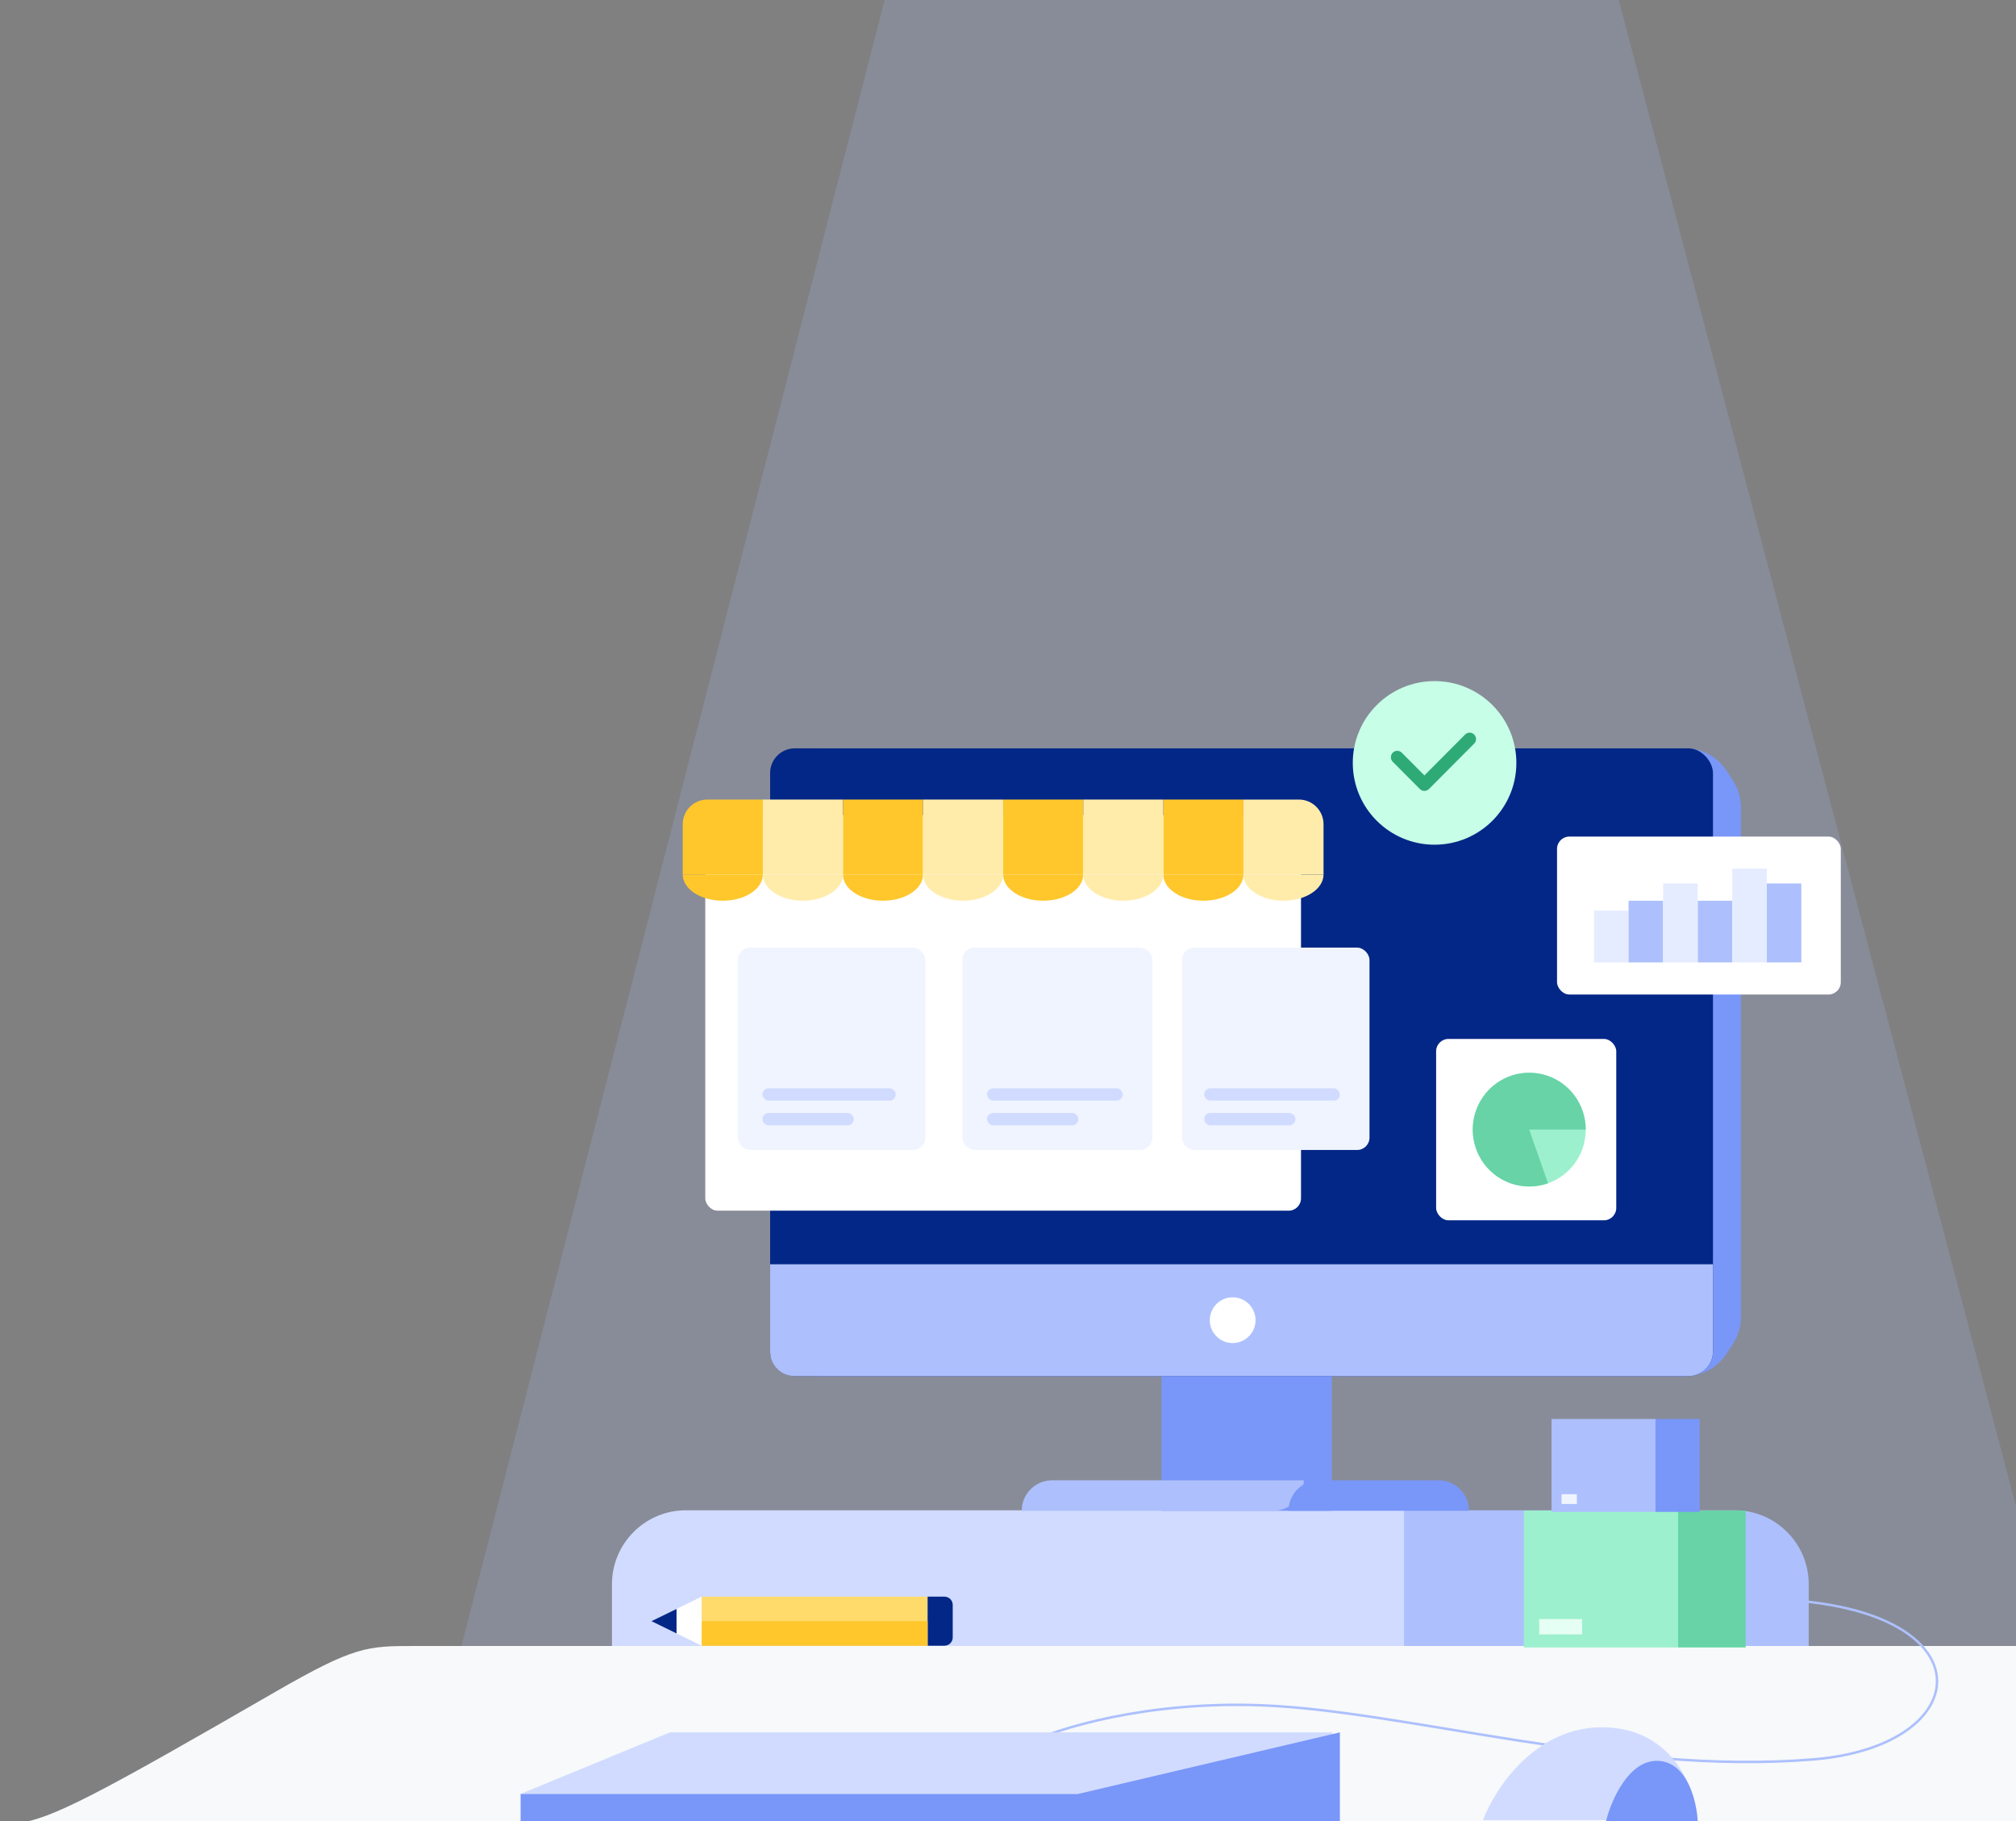 <svg width="817" height="738" viewBox="0 0 817 738" fill="none" xmlns="http://www.w3.org/2000/svg">
<rect x="0" y="0" width="817" height="738" fill="#808080" stroke="none"/>
<path opacity="0.2" d="M186 671L358.5 0H656L833 671H186Z" fill="#ADC0FD"/>
<path d="M6.5 738.848C4.243 739.065 2.142 739.035 0 738.848H6.5C20.401 737.51 40.185 726.789 111.577 685.59C143.792 667 148.822 667 168.147 667H819V738.848H6.5Z" fill="#F7F9FA"/>
<path d="M416 706.525C428.163 700.59 464.286 689.183 511.478 691.041C570.467 693.364 654.998 719.428 734.664 712.976C814.33 706.525 805.816 629.107 662.904 652.332" stroke="#ADC0FD"/>
<path d="M484 612H703C719.569 612 733 625.431 733 642V667H484V612Z" fill="#ADC0FD"/>
<path d="M248 642C248 625.431 261.431 612 278 612H569V667H248V642Z" fill="#D0DBFF"/>
<path d="M470.704 539.09H539.707V612.212H470.704V539.09Z" fill="#7996F9"/>
<path d="M414.061 612.212C414.061 605.387 419.594 599.853 426.419 599.853H528.378C528.378 606.679 522.845 612.212 516.02 612.212H414.061Z" fill="#ADC0FD"/>
<path d="M522.199 612.212C522.199 605.387 527.732 599.853 534.558 599.853H582.963C589.788 599.853 595.321 605.387 595.321 612.212H522.199Z" fill="#7996F9"/>
<path d="M312.102 323.245C312.102 312.199 321.056 303.245 332.102 303.245H682.951C689.721 303.245 696.031 306.669 699.72 312.345L702.289 316.297C704.397 319.541 705.52 323.327 705.52 327.197V533.676C705.52 537.545 704.397 541.331 702.289 544.576L699.72 548.527C696.031 554.203 689.721 557.628 682.951 557.628H332.102C321.056 557.628 312.102 548.673 312.102 537.628V323.245Z" fill="#7996F9"/>
<rect x="312.102" y="303.245" width="382.089" height="254.383" rx="10" fill="#022786"/>
<path d="M581.371 342.296C599.678 342.296 614.519 327.455 614.519 309.148C614.519 290.841 599.678 276 581.371 276C563.064 276 548.223 290.841 548.223 309.148C548.223 327.455 563.064 342.296 581.371 342.296Z" fill="#C7FEE7"/>
<path d="M577.252 314.217L593.749 297.649C594.759 296.634 596.401 296.634 597.414 297.649C598.425 298.665 598.425 300.313 597.414 301.331L579.084 319.738C578.073 320.754 576.432 320.754 575.418 319.738L564.422 308.694C563.934 308.195 563.662 307.537 563.662 306.853C563.662 306.169 563.934 305.511 564.422 305.012C565.432 303.997 567.074 303.997 568.087 305.012L577.252 314.217Z" fill="#2EAA77"/>
<path d="M312.102 512.313H694.191V547.628C694.191 553.151 689.714 557.628 684.191 557.628H322.102C316.579 557.628 312.102 553.151 312.102 547.628V512.313Z" fill="#ADC0FD"/>
<circle cx="499.542" cy="534.97" r="9.269" fill="white"/>
<path d="M285.813 335.463C285.813 332.702 288.052 330.463 290.813 330.463H522.632C525.393 330.463 527.632 332.702 527.632 335.463V351.641H285.813V335.463Z" fill="#9CF0CD"/>
<rect x="285.813" y="330.325" width="241.427" height="160.275" rx="5" fill="white"/>
<rect x="299" y="384" width="76" height="82" rx="5" fill="#F0F4FF"/>
<rect x="390" y="384" width="77" height="82" rx="5" fill="#F0F4FF"/>
<rect x="479" y="384" width="76" height="82" rx="5" fill="#F0F4FF"/>
<rect x="309" y="441" width="54" height="5" rx="2.5" fill="#D0DBFF"/>
<rect x="400" y="441" width="55" height="5" rx="2.5" fill="#D0DBFF"/>
<rect x="488" y="441" width="55" height="5" rx="2.5" fill="#D0DBFF"/>
<rect x="309" y="451" width="37" height="5" rx="2.5" fill="#D0DBFF"/>
<rect x="400" y="451" width="37" height="5" rx="2.5" fill="#D0DBFF"/>
<rect x="488" y="451" width="37" height="5" rx="2.5" fill="#D0DBFF"/>
<path d="M309.144 354.388C309.144 355.782 308.724 357.162 307.909 358.449C307.093 359.737 305.898 360.907 304.39 361.892C302.883 362.877 301.094 363.659 299.125 364.192C297.156 364.726 295.045 365 292.914 365C290.782 365 288.672 364.726 286.703 364.192C284.733 363.659 282.944 362.877 281.437 361.892C279.93 360.907 278.734 359.737 277.919 358.449C277.103 357.162 276.683 355.782 276.683 354.388L292.914 354.388H309.144Z" fill="#FFC72C"/>
<path d="M276.683 334C276.683 328.477 281.161 324 286.683 324H309.144V354.388H276.683V334Z" fill="#FFC72C"/>
<path d="M438.987 354.388C438.987 355.782 438.568 357.162 437.752 358.449C436.936 359.737 435.741 360.907 434.234 361.892C432.727 362.877 430.937 363.659 428.968 364.192C426.999 364.726 424.888 365 422.757 365C420.626 365 418.515 364.726 416.546 364.192C414.577 363.659 412.788 362.877 411.28 361.892C409.773 360.907 408.578 359.737 407.762 358.449C406.946 357.162 406.527 355.782 406.527 354.388L422.757 354.388H438.987Z" fill="#FFC72C"/>
<rect x="406.527" y="324" width="32.461" height="30.388" fill="#FFC72C"/>
<path d="M374.066 354.388C374.066 355.782 373.646 357.162 372.83 358.449C372.015 359.737 370.819 360.907 369.312 361.892C367.805 362.877 366.016 363.659 364.047 364.192C362.077 364.726 359.967 365 357.835 365C355.704 365 353.593 364.726 351.624 364.192C349.655 363.659 347.866 362.877 346.359 361.892C344.852 360.907 343.656 359.737 342.84 358.449C342.025 357.162 341.605 355.782 341.605 354.388L357.835 354.388H374.066Z" fill="#FFC72C"/>
<rect x="341.605" y="324" width="32.461" height="30.388" fill="#FFC72C"/>
<path d="M503.909 354.388C503.909 355.782 503.489 357.162 502.674 358.449C501.858 359.737 500.662 360.907 499.155 361.892C497.648 362.877 495.859 363.659 493.89 364.192C491.921 364.726 489.81 365 487.679 365C485.547 365 483.437 364.726 481.468 364.192C479.498 363.659 477.709 362.877 476.202 361.892C474.695 360.907 473.499 359.737 472.684 358.449C471.868 357.162 471.448 355.782 471.448 354.388L487.679 354.388H503.909Z" fill="#FFC72C"/>
<rect x="471.448" y="324" width="32.461" height="30.388" fill="#FFC72C"/>
<path d="M341.605 354.388C341.605 355.782 341.186 357.162 340.37 358.449C339.554 359.737 338.359 360.907 336.852 361.892C335.344 362.877 333.555 363.659 331.586 364.192C329.617 364.726 327.506 365 325.375 365C323.244 365 321.133 364.726 319.164 364.192C317.195 363.659 315.405 362.877 313.898 361.892C312.391 360.907 311.196 359.737 310.38 358.449C309.564 357.162 309.145 355.782 309.145 354.388L325.375 354.388H341.605Z" fill="#FFECAB"/>
<rect x="309.145" y="324" width="32.461" height="30.388" fill="#FFECAB"/>
<path d="M471.448 354.388C471.448 355.782 471.029 357.162 470.213 358.449C469.397 359.737 468.202 360.907 466.695 361.892C465.187 362.877 463.398 363.659 461.429 364.192C459.46 364.726 457.349 365 455.218 365C453.087 365 450.976 364.726 449.007 364.192C447.038 363.659 445.248 362.877 443.741 361.892C442.234 360.907 441.039 359.737 440.223 358.449C439.407 357.162 438.988 355.782 438.988 354.388L455.218 354.388H471.448Z" fill="#FFECAB"/>
<rect x="438.988" y="324" width="32.461" height="30.388" fill="#FFECAB"/>
<path d="M406.527 354.388C406.527 355.782 406.107 357.162 405.291 358.449C404.476 359.737 403.28 360.907 401.773 361.892C400.266 362.877 398.477 363.659 396.507 364.192C394.538 364.726 392.428 365 390.296 365C388.165 365 386.054 364.726 384.085 364.192C382.116 363.659 380.327 362.877 378.82 361.892C377.313 360.907 376.117 359.737 375.301 358.449C374.486 357.162 374.066 355.782 374.066 354.388L390.296 354.388H406.527Z" fill="#FFECAB"/>
<rect x="374.066" y="324" width="32.461" height="30.388" fill="#FFECAB"/>
<path d="M536.37 354.388C536.37 355.782 535.95 357.162 535.135 358.449C534.319 359.737 533.123 360.907 531.616 361.892C530.109 362.877 528.32 363.659 526.351 364.192C524.382 364.726 522.271 365 520.14 365C518.008 365 515.898 364.726 513.928 364.192C511.959 363.659 510.17 362.877 508.663 361.892C507.156 360.907 505.96 359.737 505.145 358.449C504.329 357.162 503.909 355.782 503.909 354.388L520.14 354.388H536.37Z" fill="#FFECAB"/>
<path d="M503.909 324H526.37C531.893 324 536.37 328.477 536.37 334V354.388H503.909V324Z" fill="#FFECAB"/>
<rect x="631" y="339" width="115" height="64" rx="5" fill="white"/>
<rect x="646" y="369" width="14" height="21" fill="#E5ECFF"/>
<rect x="660" y="365" width="14" height="25" fill="#ADC0FD"/>
<rect x="716" y="358" width="14" height="32" fill="#ADC0FD"/>
<rect x="688" y="365" width="14" height="25" fill="#ADC0FD"/>
<rect x="674" y="358" width="14" height="32" fill="#E5ECFF"/>
<rect x="702" y="352" width="14" height="38" fill="#E5ECFF"/>
<rect x="582" y="421" width="73" height="73.495" rx="5" fill="white"/>
<ellipse cx="619.737" cy="457.748" rx="22.89" ry="23.045" fill="#9CF0CD"/>
<path d="M642.627 457.748C642.627 452.857 641.081 448.094 638.214 444.146C635.347 440.198 631.307 437.271 626.679 435.788C622.05 434.305 617.073 434.343 612.467 435.896C607.861 437.449 603.865 440.437 601.057 444.428C598.25 448.419 596.776 453.205 596.85 458.095C596.923 462.985 598.539 467.725 601.465 471.628C604.391 475.532 608.474 478.398 613.125 479.81C617.775 481.223 622.751 481.11 627.333 479.487L619.737 457.748H642.627Z" fill="#67D3A6"/>
<path d="M540 739V702H271.5L211 726.935V739H540Z" fill="#D0DBFF"/>
<path d="M543 739V702L437 726.935V739H543Z" fill="#7996F9"/>
<rect x="211" y="727" width="227" height="12" fill="#7996F9"/>
<path d="M650.391 699.953C622.478 699.228 605.833 724.723 601 737.562H688C687.094 725.328 678.303 700.678 650.391 699.953Z" fill="#D0DBFF"/>
<path d="M671.938 713.541C660.017 713.07 652.908 729.651 650.844 738H688C687.613 730.043 683.859 714.013 671.938 713.541Z" fill="#7996F9"/>
<path d="M375.922 666.883H284.35L284.352 647H375.926L375.922 666.883Z" fill="#FFDB6C"/>
<path d="M382.707 666.883H375.926L375.927 647H382.711C384.583 647 386.101 648.483 386.101 650.314L386.099 663.569C386.099 665.398 384.581 666.881 382.707 666.883Z" fill="#022786"/>
<path d="M375.926 666.881H284.35V656.94H375.926V666.881Z" fill="#FFC72C"/>
<path d="M284.35 666.883L264 656.94L284.352 647L284.35 666.883Z" fill="white"/>
<path d="M274.173 661.912L264 656.94L274.177 651.971L274.173 661.912Z" fill="#022786"/>
<rect x="680.055" y="612.111" width="27.386" height="55.474" fill="#67D3A6"/>
<rect x="617.559" y="612.111" width="62.496" height="55.474" fill="#9CF0CD"/>
<rect x="623.771" y="656.078" width="17.393" height="6.212" fill="#E6FFF4"/>
<rect x="628.78" y="575" width="42.132" height="37.664" fill="#ADC0FD"/>
<rect x="632.831" y="605.494" width="6.212" height="3.953" fill="#F0F4FF"/>
<rect x="670.912" y="575" width="17.874" height="37.664" fill="#7996F9"/>
</svg>
